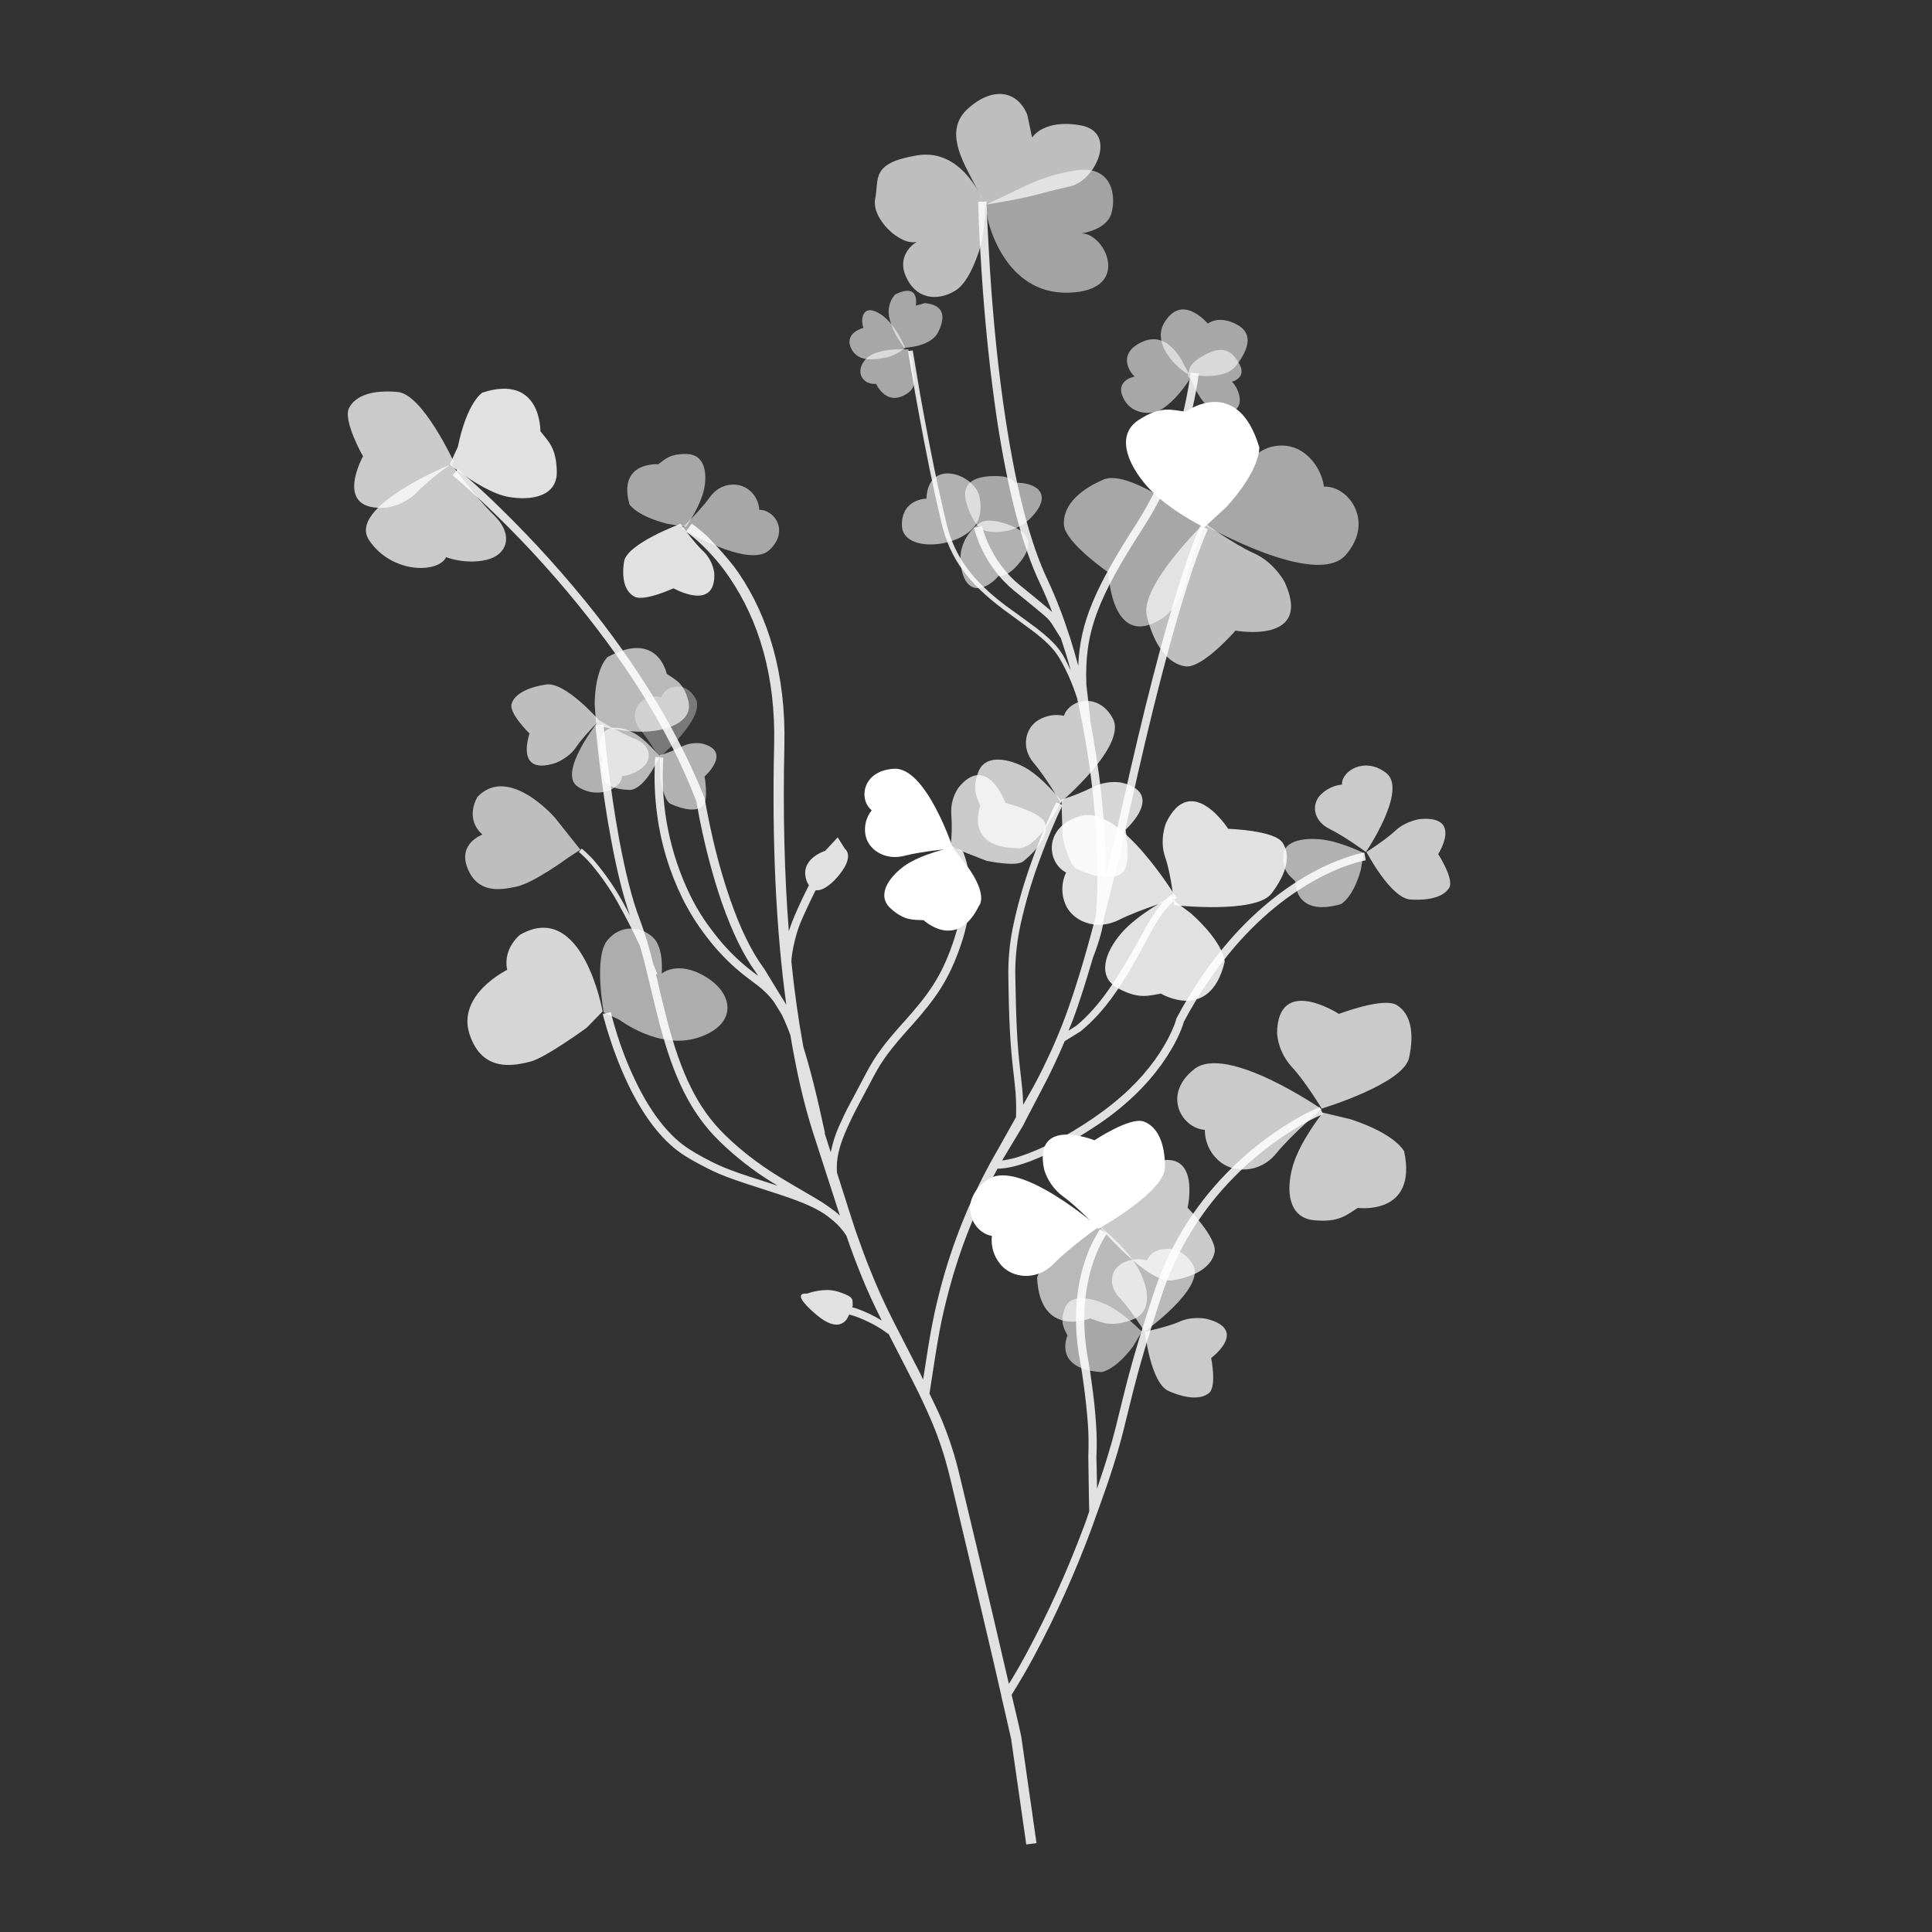 <svg version="1.1" id="Layer_1" xmlns="http://www.w3.org/2000/svg" x="0" y="0" viewBox="0 0 1000 1000" style="enable-background:new 0 0 1000 1000" xml:space="preserve"><rect x="0" y="0" width="1000" height="1000" fill="#333333" stroke="none"/><style>.st0,.st1{opacity:.74;fill:#fff;enable-background:new}.st1{opacity:.62}.st2{opacity:.66;fill:#fff}.st2,.st3,.st4{enable-background:new}.st3{opacity:.57;fill:#fff}.st4{opacity:.85}.st4,.st5{fill:#fff}.st6,.st8{opacity:.8;fill:#fff;enable-background:new}.st8{opacity:.68}</style><path class="st0" d="M684.1 574.1s-49.2-34-66-20.7-6.3 30.7 5.5 31.4c0 5.9 2.4 11.5 6.7 15.5 7.4 7.2 21.7 7.2 30.2-3.2s23.6-23 23.6-23zM693 524.8s-31.6-20.6-32 10c.5 6.4 3.2 12.5 7.5 17.3 7.1 7.5 15.6 21.7 15.6 21.7s42.2-12.7 45.2-26.2.6-23.2-6.4-27.4-29.9 4.6-29.9 4.6zM684.7 575.9s-11.9 14.8-15.6 27.8-2 26.7 11.1 27.9 16.8-2.8 22.6-6.4c0 0 31 4.2 24-29.2 0 0-4-8.9-27.8-16.7l-14.3-3.4zM707 441s21.7-32 10.6-40.8-23.3-1.2-23 5.9c-4.2.4-8.1 2.3-11.1 5.3-4.8 5-3.8 13.4 4.6 17.6s18.9 12 18.9 12zM744.4 442.1s13.1-20.4-9.8-18.1c0 0-7.2 1.1-12.3 5.9s-15 11.1-15 11.1 12.5 24 22.8 24.6 17.3-1.6 20-6.1-5.7-17.4-5.7-17.4z"/><path class="st1" d="M705.8 441.5s-11.9-5.9-21.8-7-20 1-19.9 8.9 3.3 9.7 6.4 12.8c0 0-.9 18.7 23.5 11.8 0 0 6.3-3.1 10.4-17.9l1.4-8.6z"/><path class="st2" d="M592.4 689.2s32.1-22.7 25-34.7-21.4-9-23.6-2.2c-4.1-1-8.5-.6-12.3 1.2-6.3 3-8.5 11.3-2.2 18s13.1 17.7 13.1 17.7z"/><path class="st0" d="M626.9 702.9s19.8-14.7-2.5-20.3c0 0-7.2-1.5-13.7 1.4s-18.1 5.3-18.1 5.3 2.9 26.6 12.3 30.7 16.8 4.4 20.9 1 1.1-18.1 1.1-18.1z"/><path class="st3" d="M591 689.3s-9-9.5-17.9-13.8-19.1-5.8-21.9 1.6-.5 10.2 1.3 14.2c0 0-7.8 17.2 17.6 18.9 0 0 7-.8 16.3-13.2l4.6-7.7z"/><path class="st4" d="M609.1 465s-29-48.1-49.2-42.8-18.1 24.4-8.1 29.4c-2.4 5-2.6 10.9-.5 16.1 3.5 9 15.9 14.4 27.7 8.5s30.1-11.2 30.1-11.2z"/><path class="st4" d="M635.7 429s-19.1-29.9-32.1-3.2c0 0-3.7 8.7-.5 17.9s4.7 24.8 4.7 24.8 42.1 4.7 50.3-6 10-20 5.7-26.4-28.1-7.1-28.1-7.1z"/><path class="st4" d="M605.5 464.6S589 473 580.4 483s-12.7 22.5-1.8 28.5c11 5.9 15.8 3.8 22.3 2.8 0 0 25.4 15.3 33-16.5 0 0 .1-9.2-17.4-25l-11-8.2z"/><path class="st5" d="M493.3 439.2s-13.9-42.2-30.5-41.3-18.5 16-11.6 21.5c-2.8 3.5-4 8-3.3 12.4 1.1 7.6 9.8 13.8 20 11.2s25.4-3.8 25.4-3.8z"/><path class="st0" d="M520.4 415.6s-9.5-26.3-24.4-7.8c-2.7 4.1-4 9-3.6 13.9.4 5.5.3 11.1-.4 16.6l18.5 7.2s15.5 3.4 19.2.3c8.3-6.9 13.4-14.4 11.1-20s-20.4-10.2-20.4-10.2z"/><path class="st5" d="M493 438.5s-16.8 3.6-25.3 10-13.9 15.4-6.5 21.9 11.6 5.5 16.9 5.9c0 0 17 16.1 28.6-7.4 0 0 5-5.1-5.8-20.2l-7.9-10.2z"/><path class="st0" d="M548.9 415.3s34.7-29.3 27.1-43.4-22.8-9.6-25.3-1.4c-4.5-1-9.2-.2-13.2 2.2-6.8 4-9.2 14.2-2.6 22s14 20.6 14 20.6z"/><path class="st6" d="M582.6 429.4s21.3-19-2.5-24.4c-5-.7-10.2.2-14.7 2.5-5.1 2.6-10.5 4.7-16 6.4l.6 19.1s3 14.9 7.5 16.9c10 4.4 19.2 5.9 23.7 1.6s1.4-22.1 1.4-22.1z"/><path class="st0" d="M549.5 414.8s-10.3-13.2-19.8-18-20.4-5.9-23.5 3.2-.6 12.4 1.2 17.1c0 0-8.5 21.3 18.7 21.9 0 0 6.9 2.3 17-13.3l6.4-10.9z"/><path d="M341.2 392.1s24.2-20.5 18.9-30.4-16-6.7-17.7-.9c-3.2-.7-6.5-.2-9.2 1.5-4.8 2.8-6.5 9.9-1.8 15.4s9.8 14.4 9.8 14.4z" style="opacity:.34;fill:#fff;enable-background:new"/><path class="st1" d="M364.7 401.9s14.9-13.3-1.7-17.1c-3.5-.5-7.1.1-10.3 1.7-3.6 1.8-7.3 3.3-11.2 4.4l.4 13.4s2.1 10.5 5.2 11.8c7 3.1 13.4 4.1 16.6 1.1s1-15.3 1-15.3z"/><path class="st2" d="M341.6 391.8s-7.2-9.2-13.9-12.6-14.3-4.1-16.5 2.3-.4 8.7.9 12c0 0-5.9 14.9 13.1 15.3 0 0 4.9 1.6 11.9-9.3l4.5-7.7z"/><path class="st3" d="M352.7 273.6s34.8 20.9 45.4 11.2 2.9-21-5.1-20.9c-.2-4-2.1-7.7-5.2-10.2-5.3-4.5-14.9-4-20.2 3.4s-14.9 16.5-14.9 16.5z"/><path class="st4" d="M348.6 304.5s22.2 12.6 21.1-8.1c-.7-4.3-2.7-8.3-5.9-11.3-5.1-4.8-11.5-14-11.5-14s-27.9 10.3-29.3 19.6.6 15.7 5.6 18.2 20-4.4 20-4.4z"/><path class="st3" d="M355.1 272.7s7.4-10.5 9.3-19.4.1-18.1-8.8-18.3-11.2 2.6-14.9 5.3c0 0-21.1-1.6-14.9 20.7 0 0 3.1 5.8 19.5 10.1l9.8 1.6z"/><path class="st0" d="M233.7 240.2s-54.5 22-42.6 39.5 35.9 17 39.8 8.7c0 0 10 3.9 20.8 1.4s14.5-12.8 4-23.1-22-26.5-22-26.5z"/><path class="st0" d="M187.9 236.2s-16.3 29.1 12.6 26.5c0 0 9.1-1.3 15.5-8.1s18.9-15.5 18.9-15.5-16.1-35-29-36.2-21.8 1.7-25.2 8.2 7.2 25.1 7.2 25.1z"/><path class="st4" d="M232.8 240.4s17.7 14.6 30.4 16.8 25.3-.7 25-13.2-4.5-15.6-8.5-20.8c0 0 .6-29.9-30-20 0 0-7.9 4.7-12.7 28l-4.2 9.2z"/><path class="st5" d="M568.5 635.2s-40.8-35.6-57-24.8-8.6 27.6 1.9 29.3c-.6 5.4 1 10.7 4.5 14.8 5.9 7.2 18.7 8.6 27.3-.2s23.3-19.1 23.3-19.1z"/><path class="st0" d="M614.7 625.1s7.5-32.9-19.5-22.8c0 0-8.4 3.7-12.6 12.1s-13.7 20.2-13.7 20.2 25.2 30.2 38 28.1 20.5-7.5 21.8-14.7-14-22.9-14-22.9z"/><path class="st2" d="M568.8 634.4s13.8 10.7 20 21.6 7.9 23.4-3.3 27.3-15.3 1-21.1-.9c0 0-26.1 10.5-27.6-21 0 0 1.5-8.8 20.4-20.9l11.6-6.1z"/><path class="st5" d="M566.5 590.2s-31.8-12.8-26.1 15c1.7 5.7 5.2 10.7 10 14.2 7.7 5.5 18 16.7 18 16.7s34.6-19.2 34.6-32-4-21-11-23.6-25.5 9.7-25.5 9.7z"/><path class="st3" d="M623.5 271.8s57.7 32.9 73 15.5 1.3-36.1-11.2-35.4c-1-6.7-4.4-12.8-9.7-17-9-7.3-24-5.6-31.2 7.4s-20.9 29.5-20.9 29.5zM573.7 296.3s1.5 42.3 29.3 22.8c5.4-4.7 9.2-11.1 10.8-18.1 2.2-11.4 9.5-28.4 9.5-28.4s-38.1-30.4-52.1-24.4-21.2 14.5-20.5 23.6 23 24.5 23 24.5z"/><path class="st5" d="M623.3 273s-19.1-9.4-29.5-21.2-16.2-26.6-4.6-34.3 17.2-5.3 24.5-4.4c0 0 26.7-19.6 38.1 18.4 0 0 1 11.1-17 30.9L623.3 273z"/><path class="st8" d="M639.5 326.4s40.4 7.4 25.4-25.2c0 0-5.3-10.1-15.8-14.8s-25.7-15.7-25.7-15.7-33.7 32.6-29.8 48.2 11.1 24.7 19.9 26 26-18.5 26-18.5zM504.2 94.9c-5.8-11.3-15.7-27.2-3.4-38.5s25.4-10.2 30.9 2.9l2.5 11.9s5.9-9.8 25.2-6.3 7.5 28.6-5.3 31.5-14.8 3.8-22.7 5.6-21.5 4-21.5 4-2.8-5.4-5.7-11.1z"/><path class="st8" d="M509.9 106.3s-10.7-29.9-35.1-25.9-19.7 12.1-21.8 22.5 13.3 24.7 21.6 22.2c0 0-11.5 6.4-5.3 18.9s18.3 11.1 25.8 6c3.6-2.4 7.7-8.4 11.4-19.3s3.4-24.4 3.4-24.4z"/><path d="M511.4 114s8.1 38.4 41.6 37.5 19-31.1 6.6-30.7c0 0 13-1.6 15.6-10.2s1-25.7-19.1-22.3-28.6 10.1-43.1 16.3l-3.1 1.7 1.5 7.7z" style="opacity:.55;fill:#fff;enable-background:new"/><path class="st1" d="M310.1 372.8s-21.9 27.3-11 34.4 23.1.4 22.8-5.5c4.1-.4 7.9-2.1 11-4.7 4.8-4.3 3.9-11.3-4.3-14.6s-18.5-9.6-18.5-9.6z"/><path class="st8" d="M274.1 379.7s-8 22.2 13.5 15.2c0 0 6.8-2.5 10.6-8.2s12-13.7 12-13.7-17.5-20.2-27.5-18.7-16.4 5.1-17.9 10 9.3 15.4 9.3 15.4z"/><path class="st2" d="M308.6 375.4s15.4 4.2 27.3 3.2 22.8-6.1 20.4-15.7-6.7-11-11.2-14.1c0 0-4.5-23-30.6-8.7 0 0-6.4 5.3-6.7 24.3l.8 11z"/><path class="st8" d="M287.1 423.1s-23.8-27.4-39.9-10.7c0 0-7.1 10.9 2.5 19.6 0 0-12.9 4.5-7.7 17.4s16.3 11.5 25.4 9.5 26.7-15 26.7-15l6.3-4.1-13.3-16.7z"/><path class="st6" d="M311.9 523.5s-10.3-58.1-42.7-39.7c0 0-9 7-6.7 18.2 0 0-26.1 12.7-19.5 33.2s23.8 16.2 31.5 14.3 29.1-17.5 29.1-17.5l8.3-8.5z"/><path d="M320.7 527.9s20.5 15.7 40.6 9.2 19-22.2 4.3-31.3-23.1-1.9-23.1-1.9 1.3-13.2-4.5-18.7-16.6-7.2-23.7 1.6-1.8 37.2-1.8 37.2l8.2 3.9z" style="opacity:.6;fill:#fff;enable-background:new"/><path class="st1" d="M503.1 273.9s6.3-4.9 3.9-16.7-26.6-20.5-27.5.9c0 0-12.7 0-12.7 13.6s26 12.6 36.3 2.2z"/><path class="st3" d="M509.8 274.7s14.4 4.1 25-8 .1-17.2-9.5-16.8c0 0-1-3.5-10.2-3.5s-18.7 2.5-14.6 14.9c4 12.5 9.3 13.4 9.3 13.4z"/><path class="st1" d="M507.4 270.5s-12.7 7.7-9.9 23.3 13.6 11.3 19.5 4.1c0 0 3.4 1.5 9.4-5.1s10.2-15.2-2.3-20.4-16.7-1.9-16.7-1.9z"/><path class="st3" d="M468 180s13.7-.3 17.6-8.1 3.2-14.1-6.9-15l-4.7 1.3s2.5-12.4-10.8-5.7c-3 3.5-4 8.3-2.7 12.8 2 7.7 7.5 14.7 7.5 14.7z"/><path class="st3" d="M468.5 180.1s-5.3-13.7-14.1-18.3-8.9 4.9-7.4 7.9c0 0-10.2 2.4-6.5 10.5s13.5 5.6 18.3 4.8 9.7-4.9 9.7-4.9z"/><path class="st3" d="M468.3 180.8s-15-.9-20.4 5.3-1.7 13.1 5.6 12.6c0 0 4.6 10.6 13.9 6.2s4.8-10.5 4.9-17.8l-2.2-6.3M615.6 193.8c-2.5-.1-20.4-14.2-13-26.7s17.3-5.4 22.6.4c0 0 5.6-4.8 15.4.7 8.6 4.8 5.2 13.6-1.1 21.4s-23.9 4.2-23.9 4.2z"/><path class="st3" d="M612.9 188.9s-7.6-17.9-21.1-12.2-7.6 15.5-4.5 18.2c0 0-9.3 1.6-6.5 9.6s10.6 10.3 17.2 8.7 14.9-12.2 17.4-16.4l.7-2.1-3.2-5.8z"/><path class="st3" d="M616.9 197.3s6.8 18.8 18.3 16.6 4.8-14.6 2.4-16.3c0 0 7.8-1.9 4-9s-8.5-9.7-17.1-5.4-8.9 7.9-8.9 7.9l-.7 3.5 2 2.7z"/><path class="st4" d="m510.6 104.3-4.3.1c0 .1.2 7 .3 9.7.3 7.7.8 16.4 1.4 25.7 1.7 26.5 4.4 53 8.1 77.8 5.5 35.8 12.8 64.8 22.4 84.8 2.1 4.5 4.2 9.4 6.1 14.4-3.4-3.2-18.1-15-17.1-14.2-3.2-2.6-6-5.6-8.5-8.8-3.5-4.5-6.3-9.5-8.5-14.8-.7-1.8-1.3-3.4-1.7-4.8-.1-.5-.3-1-.4-1.4l-.1-.4-4.2.8c.1.4.3 1.1.6 2 .5 1.6 1.1 3.4 1.8 5.2 2.3 5.6 5.3 10.9 9 15.7 2.7 3.5 5.8 6.6 9.1 9.4-.5-.4 16.2 13 17.8 14.8.6.6 1.1 1.3 1.6 2 .3.4.7.9 1 1.5 1.5 2.4 2.7 4.4 3.7 5.9.1.2.2.3.4.6 1.8 5.5 3.6 10.9 5.1 16.8-1.3-2.7-2.5-5.4-3.9-7.8-2.9-4.9-7.4-9.3-14.5-14.7-2.2-1.7-12.6-9.2-15.5-11.3-16.7-12.7-26.2-24.8-30.5-42.7-1.3-5.6-2.7-11.5-4-17.6-3.4-15.7-6.6-32.4-9.6-49.2-1-5.9-3.3-19.5-3.5-20.8-.1-.5-.3-1.5-.3-1.6l-2.4.3c0 .1.7 4.5 1 6.2.8 4.9 1.8 10.4 2.8 16.2 3 16.8 6.2 33.6 9.6 49.3 1.3 6.2 2.7 12.1 4 17.6 4.4 18.5 14.2 31 31.4 44 2.9 2.2 13.3 9.7 15.5 11.4 6.9 5.2 11.1 9.4 13.9 14 2.3 3.9 4.3 7.9 6 12 1.2 2.8 2.2 5.7 3.2 8.6 3.7 16.5 6.5 33.3 8.3 50.1 2.6 24.4 2.9 46.5 1.5 63-5.5 21.2-10.7 38.3-15.8 52.1-4.6 12.3-10.1 24.3-16.3 35.9-1.1 2-3.1 5.5-5.5 9.7-.1-3.3-.3-7-.8-11.2-.2-1.6-.7-6.5-.8-7.1-1.5-13.2-2.1-24.4-2.5-50 0-8.6 1-17.3 2.9-25.7 2.4-10.7 5.5-21.3 9.3-31.6 2.7-7.4 5.5-14.5 8.4-21.1 1-2.3 1.9-4.4 2.8-6.1.3-.6 1-2.1 1-2.2l-3.2-1.5c0 .1-.8 1.6-1.1 2.2-.8 1.8-1.8 3.9-2.8 6.2-2.9 6.6-5.8 13.8-8.5 21.3-3.8 10.4-7 21.1-9.4 32-2 8.7-3 17.5-3 26.4.3 25.7 1 36.9 2.5 50.3.1.5.6 5.5.8 7.1.7 5.8.9 11.6.7 17.4-5.2 9.3-11.6 20.7-11.2 19.9-12.2 21.6-21.6 44.7-27.9 68.7-3.8 14.6-5.3 22.9-9 47.3-.5-1.1-.8-1.7-1.3-2.8 0 0-11.5-22.4-13.7-26.7-4.8-9.4-8.7-18-12.2-26.8-2.5-6.1-4.8-12.4-7.3-19.5-2-5.8-5.7-17.6-10.1-31.4-.1-2.3-.1-4.6.2-6.9.7-5.2 2.5-10.5 5.8-17.7 2.5-5.4 1.4-3.4 12.9-25 4.7-8.9 8.9-14.3 18.6-25.2.2-.3.2-.3.5-.5 13.7-15.4 19.8-24.5 25.8-41.5 6.8-19.4 6.5-36.2 1.7-48.7-.8-2-3.5-2-3.5-2l-3.6-2s.1.2.2.3.4.7.7 1.1c.8 1.5 1.6 3.1 2.2 4.7 4.5 11.6 4.8 26.8-1.7 45.2-5.8 16.4-11.6 25.1-25 40.1-.2.3-.2.3-.5.5-9.9 11.1-14.2 16.8-19.1 26-11.6 21.8-10.5 19.7-13 25.2-2.5 5.1-4.3 10.4-5.4 15.9-.9-2.8-2.6-7.9-3.2-10h.2c-4.2-19.6-7.8-33.7-11.2-44.6-2.5-13.7-4.6-28.4-6.2-44.2.1-.5.1-.9.1-1.5.5-4.3 1.4-8.5 2.6-12.7.2-.6.4-1.3.6-1.9.6-1.9 1.4-4 2.4-6.2.6-1.4 1.3-2.9 2-4.4 1.4-3 2.8-6 4.2-8.8l.7-1.3c5 .6 11.7-6.5 14.8-11.7 4.2-7.2.3-9.8.3-9.8l-3.7-5.9-6.5 7s-13.6 4.1-9.6 15.5c.3.8.7 1.6 1.2 2.3l-1 2c-1.5 2.9-2.9 5.9-4.3 9-.7 1.5-1.4 3.1-2 4.5-1 2.3-1.8 4.5-2.5 6.5l-.6 1.8c-2.3-29.3-3.1-61.4-2.3-96.3.8-36.8-8.2-66.4-23.8-89.3-5.2-7.7-16.5-19.2-16.5-19.2s-3.8-3.3-5.5-4.6c-1-.8-1.8-1.3-2.2-1.6l-3 4.2.5.3c.4.3.9.6 1.4 1 1.5 1.1 3.3 2.6 5.1 4.3 5.9 5.5 11.2 11.6 15.7 18.3 15 22.1 23.8 50.6 23 86.4-1.2 50.7 1 96.1 6.3 134.6-.8-1.3-1.5-2.6-2.3-3.7l-9.3-15.2-.1-.1c-6.5-8.8-12.3-20.9-17.3-35.4-4.1-11.8-7.4-23.8-10-35.9-1-4.3-1.7-8.3-2.4-11.8-.2-1.2-.8-4.3-.8-4.5 0-.1-.1-.3-.1-.4-12.7-32.1-32.2-64.4-56.7-95.7-15.1-19.1-31.4-37.2-48.8-54.2-5.8-5.7-11.2-10.7-16.1-15-1.7-1.5-3.2-2.8-4.5-3.9l-1.6-1.4-2.8 3.1 1.6 1.3c1.3 1.1 2.8 2.4 4.5 3.9 4.8 4.3 10.2 9.2 16 14.9 17.3 16.8 33.5 34.8 48.4 53.8 24.3 30.9 43.5 62.8 55.7 94.8.1.4.5 3.1.8 4.3.6 3.6 1.5 7.7 2.4 12 2.7 12.3 6 24.5 10.1 36.4 5.2 14.8 11.1 27.2 17.9 36.4l.8 1.3c-1.3-1-2.7-2-3.2-2.4-2.2-1.7-4-3.2-5.9-4.9-5.4-4.8-10.3-10.2-14.6-16-4.5-5.8-8.4-12.1-11.6-18.7-10.3-21.3-15.1-44.9-13.9-68.5 0-.7.1-1.3.1-1.8 0-.2 0-.4.1-.6l-4.2-.4c0 .2 0 .5-.1.7 0 .5-.1 1.2-.1 1.9-.5 9-.1 18.1 1.1 27 1.9 15.1 6.4 29.8 13.1 43.5 3.4 6.8 7.4 13.3 12 19.3 4.5 6 9.6 11.6 15.2 16.6 2 1.7 3.8 3.3 6.1 5 .9.7 4.4 3.4 5.3 4 3.4 2.6 6.5 5.6 9 9.1l3.8 6.2c1.7 3.5 3.2 7.1 4.5 10.7 3.1 18.5 6.9 35.4 11.6 50-.9-2.8 8.4 26.1 14 43.3-.3-.2-.6-.4-.8-.7-1.3-1.1-2.7-2.2-4.3-3.3-.2-.2-.5-.4-.7-.5-1.3-.9-2.5-1.8-4-2.7-2.6-1.7-18.1-10.5-22.9-13.6-9.6-6-18.6-12.9-26.7-20.8-14.4-14-22.8-32-29.9-59.1-.8-3.1-1.6-6.4-2.6-10.3-.4-1.5-2.2-9-2.4-10.2-.4-1.5-.6-2.3-.9-3.6l.7-.2-.9-2.3c-.3-.7-.8-1.8-1.1-2.6-1.9-7.9-4.2-15.6-7-23.2-4-10.2-7.5-24.4-10.7-41.5-2.4-13-4.4-26.9-6.1-40.8-.6-4.9-1.1-9.4-1.5-13.5-.1-1.4-.5-5-.5-5.1l-4.2.3c0 .1.3 3.7.5 5.2.4 4.1.9 8.6 1.5 13.5 1.7 14 3.7 28 6.2 41 2.9 15.6 6.1 28.7 9.7 38.8-.9-1.6-1.5-3-2.5-4.7-4.4-8.3-9.7-16.2-15.8-23.4-1.5-1.8-3.2-3.4-4.9-5-.6-.5-1.2-1.1-1.8-1.6l-1.5 1.8.4.3c.4.3.8.6 1.2 1.1 1.7 1.5 3.2 3.1 4.7 4.8 6 7.1 11.2 14.8 15.5 23 4 7.2 7.1 13.6 9.9 19.6 1.5 5.1 3 11.1 4.9 19.1l2.5 10.3c.9 3.9 1.8 7.2 2.6 10.4 7.3 27.8 16 46.3 31 61 8.3 8.1 17.5 15.3 27.4 21.4.6.4 1.9 1.1 2.8 1.7l-.4-.1c-23.5-7.5-27.8-9-38.2-14.6-2.4-1.3-4.7-2.6-7-4.1-10.1-6.4-18.9-17.5-26.4-32.2-4.3-8.6-8-17.5-10.9-26.7-1-3.2-1.9-6.1-2.6-8.8-.2-.9-.8-3.1-.8-3.3l-4.2.9c0 .2.6 2.5.9 3.4.7 2.7 1.6 5.7 2.7 9 3 9.4 6.7 18.5 11.1 27.3 7.8 15.2 17 27 27.9 33.8 2.4 1.5 4.8 2.9 7.3 4.2 10.8 5.8 15.2 7.3 38.9 14.9 12.1 3.9 19.7 6.9 25.7 10.8.2.1.4.3.6.4 1.4 1 2.7 2 4 3.1 2.8 2.3 5.2 5 7.1 8.1 0 .1.1.3.1.4 2.5 7.3 4.9 13.6 7.4 19.8 3.1 7.8 6.7 15.5 10.7 23.5-3.9-2.4-8.1-4.4-12.4-6-1.1-.4-2-.6-3-.9l.4-.8c-.4-3.1 1.3-4.2-6.8-7-2-.7-4-1-6-1.1-3.7 0-7.4.6-10.9 1.9 0 0-9.6-1.5 4.6 10.7 12.5 10.7 16.4 2.4 17.2.1 1 .3 2 .5 3.1.9 6.1 2.2 11.9 5.2 17.1 9.1l.1-.2c3.2 6.3 10.1 19.7 12.1 23.6 4.6 9 7.8 16 10.6 22.6 3.8 9 6.8 18.4 9.1 27.9-.6-2.8 16 67.5 16 67.5s7.8 33 10.7 46l-.1.1.1.1c.8 3.6 2.3 9.7 2.9 12.6l2.2 9.6v.2l7.8 54.3 5.3-.7-7.8-54.5v-.2c-.7-3.2-1.4-6.5-2.2-9.8-.6-2.8-2.1-8.8-2.9-12.3.6-.9 1.2-1.8 1.8-2.9 2.9-4.7 6.2-10.3 9.7-16.8 11.2-20.9 21-42.6 29.3-64.8l1.1-3c1.1-2.9 1.5-4.4 2.5-7h.1v-.2c6.6-18.2 10.5-30.4 13.7-43.3.2-.8.4-1.6.6-2.5 6.4-26.3 8.9-35.5 18.5-65 7.5-23.5 20.5-44.9 37.8-62.4 9.5-9.7 20.2-18.2 31.8-25.2 3.8-2.3 7.3-4.2 10.5-5.7 1.1-.5 2.1-1 2.9-1.3.3-.2.7-.3 1-.4L683 573c-.2.1-.6.2-1.1.5-.9.4-1.9.9-3 1.4-3.3 1.6-6.9 3.5-10.8 5.9-11.9 7.2-22.9 15.9-32.7 25.9-17.8 18-31 39.9-38.7 64-9.6 29.6-12.1 38.8-18.5 65.2-.2.9-.4 1.7-.6 2.5-2.5 10-5.7 20.2-9.8 32.2v-1.8c0-3.3-.3-14.8-.3-14.8.3-5.7.2-11.4-.2-17.1-.4-6.6-1.2-13.7-2.2-20.9-.5-4-1.1-7.8-1.7-11.2-.2-1.2-.8-4.4-.8-4.4-3-19.7-.9-36.7 4.5-50.5 1.1-2.9 2.5-5.7 4-8.5.5-.8.9-1.5 1.3-2.1l.5-.7-3.5-2.4c-.7 1-1.4 2.1-2 3.2-1.6 2.9-3.1 5.9-4.3 9-5.7 14.5-7.9 32.1-4.7 52.6.1.3.6 3.2.8 4.4.6 3.4 1.2 7.2 1.7 11.2 1 7.1 1.7 14.1 2.2 20.6.4 5.5.4 11.1.2 16.6 0 0 .3 18.3.3 19.7.1 4.3.1 7.1.2 8.8-.9 2.3-1.2 3.7-2.2 6.3-.4 1-.7 2-1.1 2.9-8.3 22.1-18 43.5-29.2 64.3-3.3 6.1-6.3 11.3-9.1 15.8-9.7-42.2-26.5-112.2-25.6-108.3-2.3-9.8-5.4-19.4-9.3-28.7-1.6-3.9-4.1-8.8-6.2-13.3 4.8-31.5 5.8-37.2 10-53.2 5.8-22 14.3-43.3 25.2-63.2 3.1 0 7.3-.6 13.4-2.6 10.4-3.4 23.1-9.9 38.3-20 3.7-2.5 7.2-5 10.5-7.7 12.4-10 21.5-20.7 27.8-31.5 2-3.3 3.7-6.8 5.2-10.5.5-1.2.9-2.5 1.3-3.8 7.4-13.9 16.2-27 26.5-39 14.9-17.2 30.8-29.2 46.7-37 4.9-2.5 10-4.5 15.3-6.1 1.6-.5 3-.9 4.2-1.1l1.4-.3-.7-4c-.3 0-.9.1-1.7.3-1.3.3-2.8.7-4.5 1.2-5.5 1.7-10.8 3.8-15.9 6.3-16.4 8.1-32.7 20.4-48 38-10.5 12.2-19.6 25.6-27.1 39.9-.1.1-.1.3-.2.4-.1.3-.1.6-.2.9-.2.8-.6 1.7-1 2.8-1.4 3.4-3 6.7-4.9 9.9-6 10.3-14.8 20.7-26.8 30.3-3.2 2.6-6.6 5.1-10.1 7.5-14.8 10-27.2 16.2-37.2 19.5-3 1.1-6.2 1.8-9.3 2.3h-.5c0-.1.1-.2.1-.3-.4.7 10.8-18 10.8-18 0-.3 7.7-14.8 9.5-18.3 4.6-8.6 8.3-16.7 11.9-25.1l8.4-5.2.2-.2c12.5-10.4 21.7-23.9 34.7-48.6 4.1-7.8 7.7-13.1 10.7-16.2.7-.8 1.6-1.6 2.5-2.2.3-.2.5-.3.5-.3l-1-3.3c-1 .3-2.5 1.3-4.6 3.5-3.2 3.4-7 8.9-11.2 16.9C577.9 507.7 569 521 557 531l-4 2.5c.8-1.9 1.6-3.6 2.3-5.6 3.5-9.2 6.9-20.3 10.5-32.5 0 0 4.8-11.6 5.6-20.2 4.1-15.9 8.5-33.8 13.3-55.8 11.3-51.3 21.3-89.6 30-116.8 3-9.5 5.7-16.9 7.9-22.5.8-1.9 1.4-3.5 2-4.8l.6-1.4-3.8-1.8c-.1.3-.4.8-.7 1.5-.6 1.3-1.3 2.9-2.1 4.9-2.2 5.7-4.9 13.2-7.9 22.8-8.7 27.3-18.7 65.7-30.1 117.1-2.9 13.2-5.7 25.1-8.3 36 0-14.6-.7-29.1-2.3-43.6-1.4-13.1-3.5-25.9-5.8-38.3h.2l-2.1-18.1c-1-26.8 5.3-44 29.7-81.7 1.9-3 3.7-6 5.5-9.1 8.4-15.2 14.7-31.4 18.8-48.3 1.4-5.8 2.5-11.1 3.3-15.9.3-1.7.5-3.2.7-4.5.1-.4.2-1.5.2-1.6l-4.3-.4c0 .1-.1 1.1-.2 1.5-.2 1.2-.4 2.7-.6 4.4-.8 4.7-1.8 9.9-3.2 15.6-4 16.5-10.2 32.4-18.4 47.3-1.7 3-3.5 6-5.3 8.9-21.7 33.6-29.5 51.5-30.4 74-1.4-5.2-2.9-10.3-4.4-15.1l-.1-.1c-3.1-9.8-6.8-19.4-11.1-28.7-9.4-19.5-16.6-48.2-22-83.7-3.8-24.6-6.4-51-8.1-77.4-.6-9.2-1-17.8-1.4-25.5-.2-2.8-.4-9.7-.4-9.8z"/></svg>